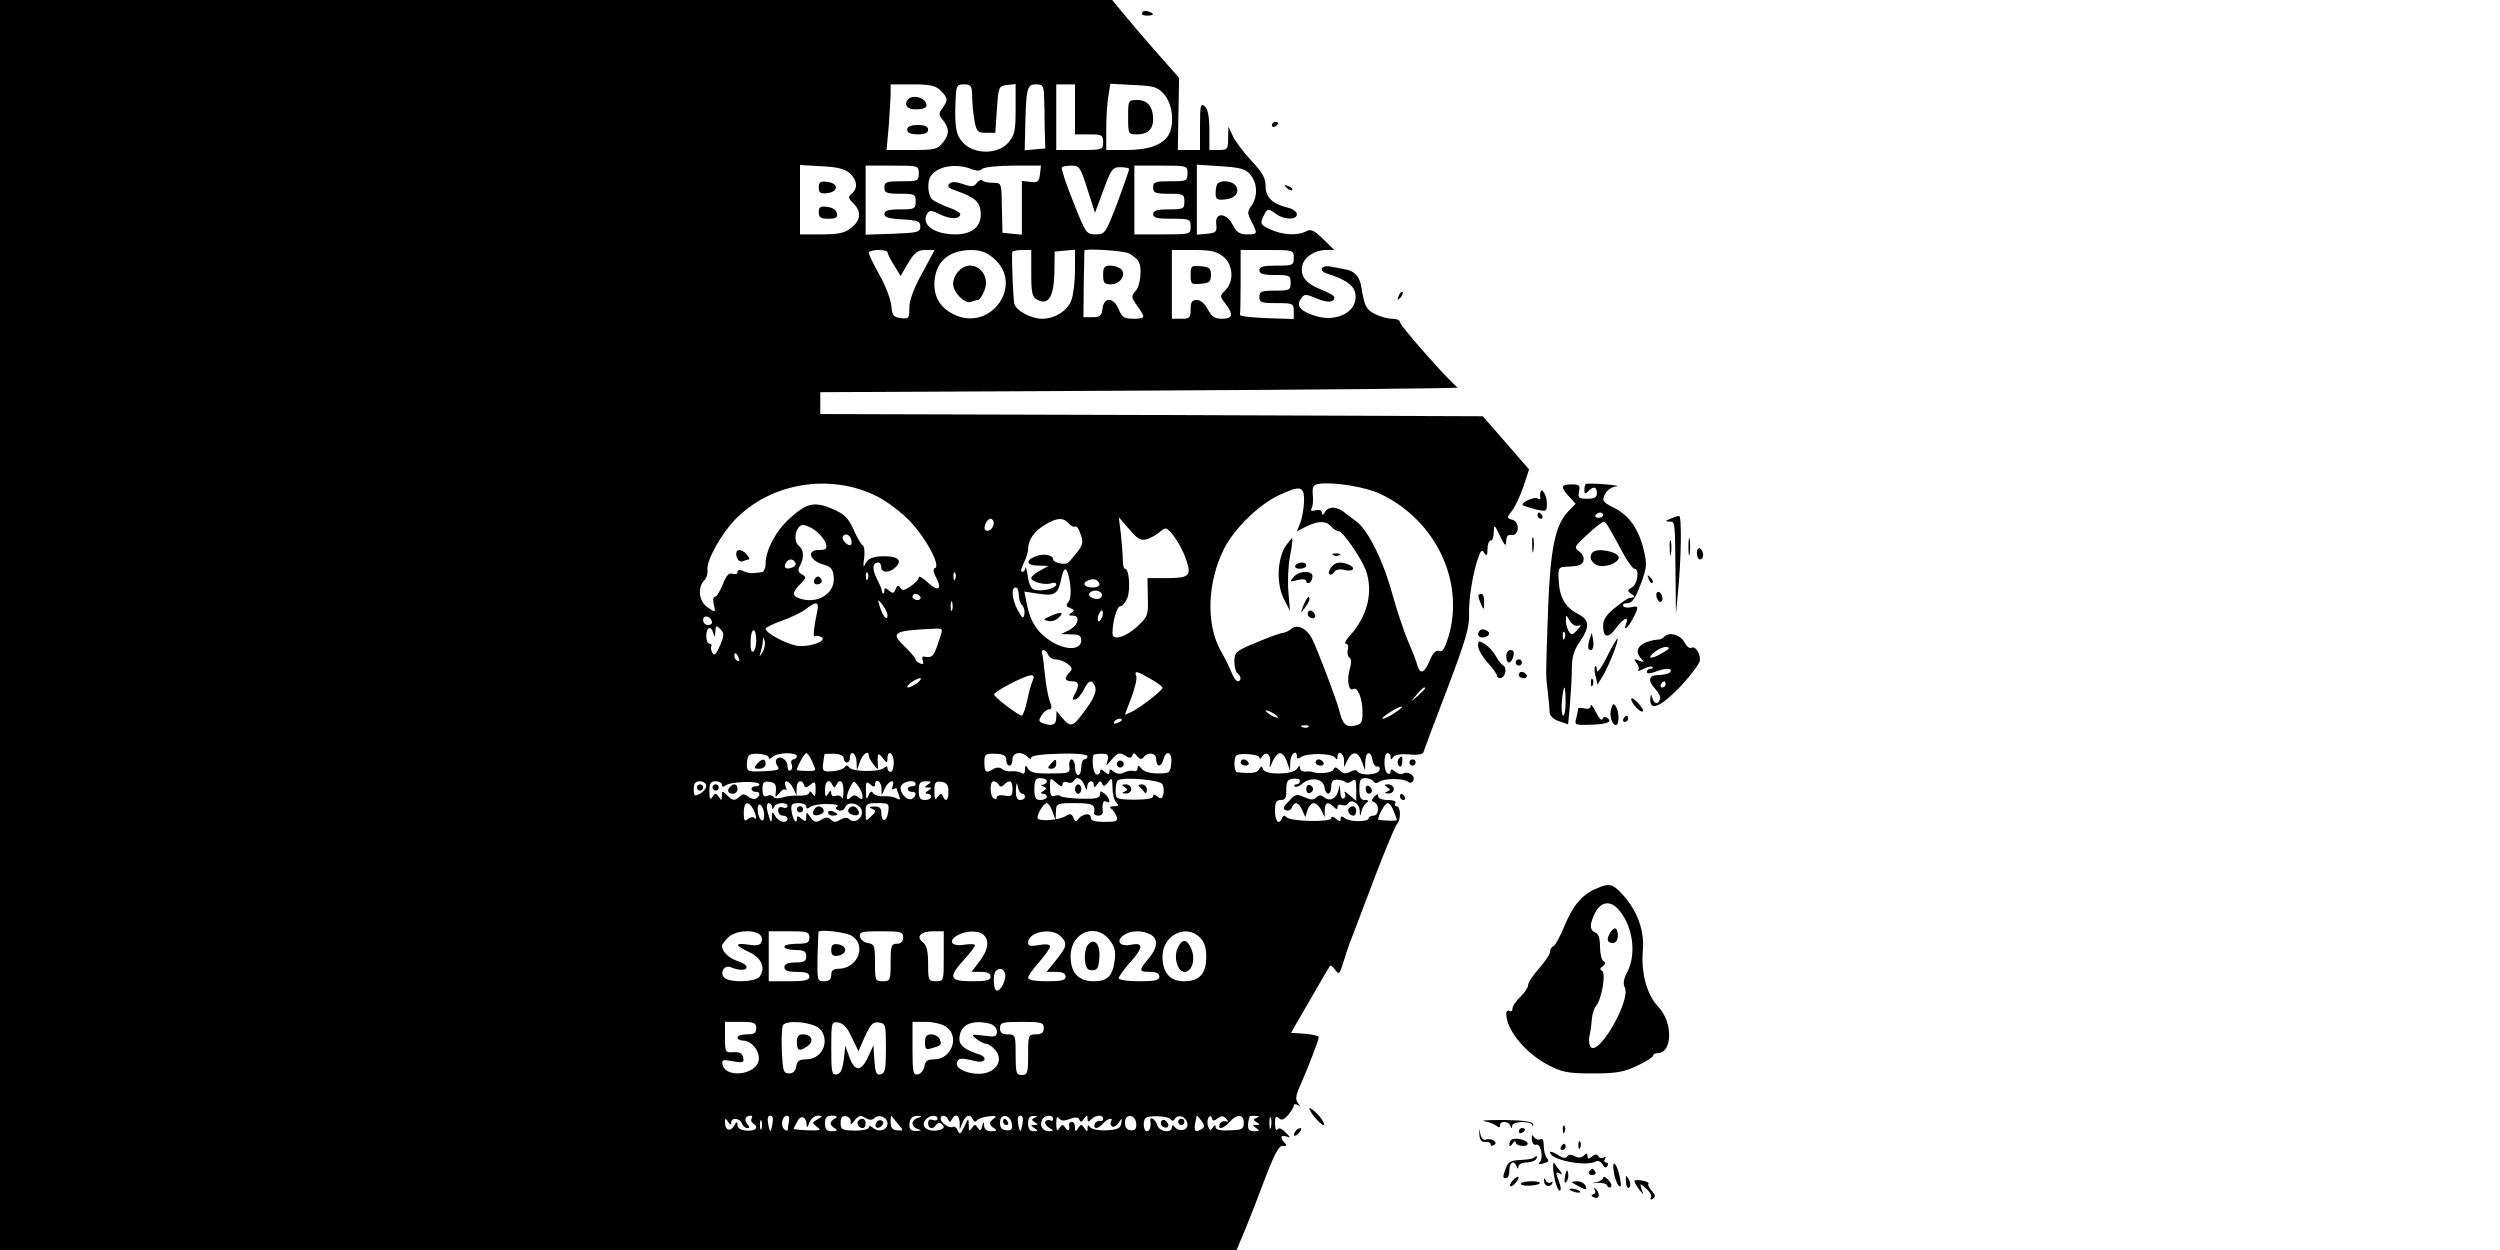 <?xml version="1.0" standalone="no"?>
<!DOCTYPE svg PUBLIC "-//W3C//DTD SVG 20010904//EN"
 "http://www.w3.org/TR/2001/REC-SVG-20010904/DTD/svg10.dtd">
<svg version="1.0" xmlns="http://www.w3.org/2000/svg"
 width="800pt" height="400pt" viewBox="0 0 800 400"
 preserveAspectRatio="xMidYMid meet">

<g transform="translate(0,400) scale(0.1,-0.1)"
fill="#000000" stroke="none">
<path d="M0 2000 l0 -2000 1978 0 1979 0 16 38 c9 20 39 95 66 167 38 101 53
130 66 128 12 -1 14 2 6 10 -16 16 -13 27 6 20 14 -5 13 -3 -3 13 -12 13 -22
16 -26 10 -4 -6 -8 2 -8 19 0 22 3 26 12 17 8 -8 16 -6 30 10 10 12 18 25 18
30 0 5 6 6 13 2 9 -6 9 -5 0 7 -8 11 -7 23 7 54 27 61 60 147 60 156 0 4 -20
9 -44 11 l-45 3 61 105 c33 58 62 107 64 109 2 3 10 -3 17 -13 12 -16 14 -14
26 26 7 23 19 59 27 78 7 19 41 107 74 195 34 88 65 164 71 169 12 13 12 56
-2 56 -5 0 -7 5 -4 10 4 6 -7 10 -24 10 -18 0 -31 5 -31 12 0 9 -3 8 -12 -1
-10 -11 -10 -14 -1 -18 18 -7 16 -43 -2 -43 -8 0 -15 -4 -15 -8 0 -13 -62 -13
-77 0 -9 7 -13 7 -13 -2 0 -10 -3 -10 -15 0 -9 8 -15 8 -15 2 0 -14 -132 -11
-143 3 -6 6 -10 6 -14 -2 -10 -25 -23 -12 -23 22 0 27 4 35 19 35 14 0 18 7
17 32 0 27 4 34 22 36 12 2 22 -1 22 -7 0 -6 -5 -11 -12 -11 -6 0 -8 -3 -5 -7
4 -3 15 1 24 9 26 23 67 17 71 -10 4 -29 22 -28 22 1 0 17 5 23 20 22 11 -1
23 -4 26 -8 4 -4 13 -2 21 4 10 9 13 4 13 -26 l0 -38 -22 19 c-12 10 -18 14
-15 7 4 -6 3 -14 -3 -18 -6 -4 -11 6 -11 22 -2 24 -2 25 -6 5 -5 -27 -28 -39
-46 -23 -10 8 -17 7 -25 -1 -9 -9 -18 -8 -38 1 -25 11 -30 10 -50 -13 -18 -18
-20 -25 -9 -29 7 -3 16 1 19 9 8 21 22 17 33 -8 l10 -23 7 23 c4 12 13 22 20
22 7 0 18 -10 24 -22 l11 -23 0 23 c1 25 11 28 29 10 9 -9 12 -9 12 0 0 6 6 9
14 6 8 -3 17 -1 20 5 10 16 36 1 37 -23 1 -20 2 -20 6 -1 3 11 10 23 17 27 7
5 5 8 -6 8 -14 0 -18 8 -18 35 0 28 4 35 19 35 11 0 23 -5 26 -10 4 -7 11 -7
18 -2 15 12 79 12 93 0 7 -5 14 -3 17 6 6 15 -19 30 -34 20 -6 -3 -16 0 -24 6
-11 10 -15 10 -15 1 0 -7 -4 -9 -10 -6 -13 8 -13 65 0 65 6 0 10 -6 10 -12 0
-10 2 -10 8 -1 5 8 24 11 51 9 27 -3 44 0 46 7 2 7 36 98 76 202 58 153 72
200 70 238 -2 48 13 140 31 187 7 20 11 22 18 10 7 -11 10 -8 10 13 0 15 5 27
10 27 6 0 10 12 10 28 1 25 2 25 20 -13 15 -32 19 -35 20 -17 0 16 5 22 17 20
25 -4 27 43 2 49 -18 5 -18 6 -1 28 10 12 26 47 37 78 l18 55 -74 85 -74 85
-1060 4 -1060 3 0 35 0 35 1025 5 c564 3 1021 7 1015 10 -18 9 -185 197 -185
209 0 6 -11 11 -25 11 -15 0 -39 7 -55 15 -29 15 -34 26 -44 88 -5 32 -23 51
-51 55 -11 2 -32 6 -47 9 -31 6 -40 -14 -10 -23 54 -17 82 -35 88 -59 15 -59
-56 -100 -130 -75 -46 15 -59 32 -43 54 11 16 15 16 50 1 36 -15 57 -13 57 4
0 5 -21 16 -46 26 -46 18 -65 43 -56 77 6 26 41 48 74 48 l28 0 -36 35 c-29
28 -39 33 -54 25 -28 -15 -77 -12 -115 6 -31 14 -33 18 -23 40 13 28 16 28 42
9 25 -19 66 -19 66 -1 0 8 -12 17 -27 21 -51 12 -73 33 -73 69 0 26 -10 44
-46 82 -25 27 -52 63 -59 79 l-14 30 -1 -37 c0 -35 -2 -38 -30 -38 l-30 0 0
64 c0 44 -5 67 -15 76 -13 11 -15 3 -15 -64 l0 -76 -36 0 -35 0 2 115 2 116
-69 78 c-38 43 -86 99 -107 125 l-38 46 -1779 0 -1780 0 0 -2000z m3010 1710
c24 -24 24 -30 6 -56 -12 -15 -12 -22 -2 -34 24 -28 25 -48 5 -74 -19 -24 -26
-26 -101 -26 l-81 0 7 77 c3 42 6 89 6 105 l0 28 70 0 c57 0 74 -4 90 -20z
m101 -17 c0 -21 3 -56 7 -78 7 -36 10 -40 37 -40 l30 0 5 75 c5 73 6 75 33 78
l27 3 0 -80 c0 -69 -3 -83 -23 -107 -33 -38 -106 -39 -143 -3 -25 25 -30 52
-26 142 2 43 4 47 27 47 22 0 25 -4 26 -37z m230 0 c1 -21 2 -67 2 -103 l2
-65 -33 -3 -33 -3 2 87 c3 113 6 124 35 124 21 0 24 -5 25 -37z m99 -43 l0
-80 45 0 c41 0 45 -2 45 -25 0 -24 -2 -25 -75 -25 l-75 0 0 105 0 105 30 0 30
0 0 -80z m286 47 c26 -30 33 -92 14 -128 -18 -32 -64 -49 -135 -49 l-65 0 0
68 c0 37 3 84 7 106 l6 38 75 -4 c66 -3 77 -6 98 -31z m-1007 -251 c24 -22 27
-49 7 -65 -13 -11 -12 -15 5 -32 26 -26 24 -54 -7 -78 -21 -17 -41 -21 -95
-21 l-69 0 0 111 0 111 69 -4 c50 -2 75 -9 90 -22z m221 -1 c0 -24 -3 -25 -55
-25 -48 0 -55 -2 -55 -20 0 -17 7 -20 50 -20 47 0 50 -2 50 -25 0 -23 -3 -25
-50 -25 -37 0 -50 -4 -50 -15 0 -10 15 -15 58 -17 49 -3 57 -6 57 -23 0 -18
-8 -20 -87 -23 l-88 -3 0 111 0 110 85 0 c84 0 85 0 85 -25z m166 15 c19 -8
30 -8 38 0 5 5 50 10 99 10 l88 0 -3 -27 c-3 -24 -7 -28 -30 -25 l-28 3 0 -86
0 -86 -31 3 -31 3 -2 80 c-1 80 -1 80 -28 80 -14 0 -30 3 -34 7 -4 4 -12 1
-18 -7 -9 -13 -17 -14 -44 -4 -24 8 -37 8 -44 1 -8 -8 -3 -14 18 -21 63 -22
79 -36 82 -68 5 -46 -26 -73 -80 -73 -70 0 -113 32 -90 68 7 10 15 9 40 -4 33
-16 62 -16 65 0 1 5 -16 15 -37 22 -21 8 -45 19 -52 25 -15 12 -18 57 -6 75
21 32 79 42 128 24z m374 -66 l24 -75 27 73 c24 65 29 73 53 73 14 0 27 -2 29
-5 1 -3 -16 -51 -37 -108 -38 -99 -40 -102 -70 -102 -30 0 -32 4 -72 105 -23
57 -39 106 -36 109 3 4 17 6 32 6 24 0 28 -6 50 -76z m320 51 c0 -24 -3 -25
-55 -25 -48 0 -55 -2 -55 -20 0 -17 7 -20 50 -20 47 0 50 -2 50 -25 0 -23 -3
-25 -50 -25 -38 0 -50 -4 -50 -15 0 -12 13 -15 60 -15 57 0 60 -1 60 -25 0
-25 -1 -25 -90 -25 l-90 0 0 110 0 110 85 0 c84 0 85 0 85 -25z m202 -5 c22
-27 23 -68 3 -98 -14 -19 -14 -24 0 -51 20 -40 20 -41 -15 -41 -23 0 -33 7
-45 30 -21 40 -58 42 -53 3 3 -25 -1 -28 -29 -31 l-33 -3 0 112 0 112 77 -5
c64 -4 80 -9 95 -28z m-1162 -247 c0 -5 9 -23 21 -42 l21 -34 24 41 c21 35 31
42 55 42 l30 0 -40 -74 c-27 -49 -41 -86 -41 -110 0 -35 -2 -37 -27 -34 -24 3
-28 8 -31 41 -2 20 -19 65 -38 98 -19 34 -34 65 -34 70 0 5 14 9 30 9 17 0 30
-3 30 -7z m339 -19 c101 -85 -10 -240 -129 -179 -40 20 -60 53 -60 95 1 70 43
109 117 110 30 0 50 -7 72 -26z m121 -49 c0 -62 3 -76 19 -84 35 -19 53 7 55
85 l1 69 33 3 32 3 0 -64 c0 -35 -5 -78 -11 -96 -12 -35 -53 -61 -94 -61 -35
0 -82 25 -89 47 -4 15 -9 139 -7 166 1 4 15 7 31 7 l30 0 0 -75z m313 64 c12
-7 25 -17 29 -23 14 -20 8 -79 -8 -97 -15 -17 -14 -20 5 -48 28 -38 27 -41
-13 -41 -28 0 -36 5 -46 30 -16 39 -47 41 -52 3 -2 -23 -8 -28 -32 -28 l-29 0
1 105 c1 58 2 106 2 108 1 8 125 0 143 -9z m301 -10 c32 -25 36 -79 7 -108
-18 -18 -18 -19 0 -42 27 -35 24 -49 -11 -49 -23 0 -33 7 -45 30 -9 18 -23 30
-35 30 -16 0 -20 -7 -20 -30 0 -27 -3 -30 -30 -30 l-30 0 0 110 0 110 69 0
c54 0 74 -4 95 -21z m226 -4 c0 -24 -3 -25 -55 -25 -42 0 -55 -3 -55 -15 0
-11 12 -15 50 -15 47 0 50 -2 50 -25 0 -23 -3 -25 -50 -25 -43 0 -50 -3 -50
-20 0 -18 7 -20 55 -20 52 0 55 -1 55 -25 l0 -26 -87 3 c-49 2 -87 6 -85 11 1
4 2 52 2 107 l0 100 85 0 c84 0 85 0 85 -25z m-1332 -764 c31 -16 79 -52 105
-80 51 -54 98 -142 79 -149 -7 -2 -6 -12 3 -29 21 -40 7 -48 -26 -17 -16 15
-29 23 -29 16 0 -6 -12 -19 -26 -28 -20 -14 -27 -15 -33 -5 -6 10 -10 8 -15
-4 -5 -14 -9 -15 -21 -5 -12 10 -15 10 -15 0 0 -14 -8 -11 -9 3 0 4 -8 21 -16
37 -15 30 -13 50 6 50 5 0 9 -7 9 -15 0 -19 27 -19 46 0 22 21 8 35 -34 35
-41 0 -56 -7 -66 -30 -3 -8 -4 2 -1 22 3 20 1 39 -4 43 -6 3 -19 26 -30 51
-16 36 -29 49 -66 65 -58 25 -83 20 -137 -29 -45 -40 -77 -101 -78 -144 0 -16
-6 -29 -12 -29 -7 -1 -20 -2 -28 -3 -8 -1 -23 2 -32 7 -12 5 -18 4 -18 -4 0
-6 -7 -8 -16 -5 -11 4 -20 -5 -31 -34 -9 -22 -20 -40 -26 -40 -5 0 -6 -11 -3
-25 7 -26 6 -26 -19 -9 -28 18 -34 63 -12 86 8 7 12 22 11 33 -5 29 42 114 88
162 115 119 306 150 456 74z m1608 9 c178 -84 272 -280 219 -458 -12 -38 -19
-50 -30 -45 -10 3 -20 -6 -30 -31 -17 -41 -31 -46 -40 -13 -3 12 -17 47 -30
77 -13 31 -35 97 -49 147 -28 105 -77 205 -115 234 -14 10 -31 23 -37 28 -24
20 -52 22 -63 4 -7 -12 -10 -13 -11 -4 0 8 -7 11 -20 8 -13 -3 -18 -1 -13 6 4
7 6 26 4 44 -2 26 1 32 21 35 47 6 147 -10 194 -32z m-243 -25 c-1 -22 -6 -52
-12 -68 l-11 -27 30 15 c37 19 64 19 80 0 7 -8 18 -15 24 -15 13 0 70 -83 86
-123 26 -71 6 -150 -53 -214 -11 -13 -16 -23 -10 -23 6 0 9 -8 6 -19 -3 -10 0
-22 5 -25 7 -4 7 -18 1 -38 -10 -35 -3 -72 11 -63 14 9 30 -30 30 -73 0 -34
-3 -40 -25 -44 -28 -6 -39 5 -49 47 -7 30 -68 192 -87 230 -16 33 -47 49 -66
33 -9 -7 -21 -13 -27 -13 -6 0 -44 -13 -83 -30 -69 -28 -73 -32 -73 -62 0 -17
5 -35 10 -38 12 -8 13 -25 1 -25 -5 0 -14 12 -20 28 -6 15 -21 46 -35 70 -47
84 -43 219 11 326 33 65 111 141 175 171 70 33 82 30 81 -20z m-993 -69 c0
-16 -18 -31 -27 -22 -8 8 5 36 17 36 5 0 10 -6 10 -14z m240 -1 c7 -8 16 -13
20 -10 5 3 13 -8 18 -25 9 -24 7 -34 -11 -57 -12 -15 -25 -31 -30 -34 -11 -8
-47 1 -47 11 0 14 -30 20 -55 10 -35 -13 -31 -30 8 -30 l32 -1 -27 -15 c-16
-8 -28 -19 -28 -24 0 -12 46 -24 65 -16 8 3 15 1 15 -4 0 -12 -42 -23 -67 -18
-12 2 -20 15 -24 43 -3 22 -7 34 -8 28 0 -7 -5 -13 -10 -13 -6 0 -3 12 5 28 7
15 14 35 14 45 0 29 19 57 53 77 38 24 60 25 77 5z m251 -50 c13 4 32 15 42
24 18 15 20 14 43 -14 13 -17 31 -50 39 -74 19 -55 12 -61 -67 -61 l-56 0 1
-61 c2 -58 0 -62 -35 -95 -38 -34 -78 -45 -78 -21 0 39 14 87 25 87 7 0 17 12
23 28 10 29 5 92 -8 92 -4 0 -7 12 -7 28 0 15 -3 52 -6 82 l-7 55 34 -39 c27
-32 37 -37 57 -31z m-1059 25 c14 -11 28 -29 31 -40 4 -17 0 -20 -23 -20 -39
0 -30 -33 13 -46 26 -7 33 -15 35 -41 5 -53 -54 -89 -112 -67 -22 8 -20 20 5
45 20 20 20 23 5 31 -12 7 -14 14 -6 28 14 26 12 51 -4 64 -20 15 -9 66 14 66
9 0 29 -9 42 -20z m111 -24 c3 -8 3 -16 0 -19 -7 -8 -32 16 -26 26 7 11 20 8
26 -7z m-178 -76 c3 -6 -1 -13 -10 -16 -19 -8 -30 0 -20 15 8 14 22 14 30 1z
m879 -66 c4 -29 2 -52 -5 -60 -9 -11 -7 -15 6 -20 13 -5 14 -9 3 -15 -10 -7
-9 -9 5 -9 26 0 17 -32 -13 -47 l-25 -12 33 -1 c25 0 32 -4 32 -19 0 -32 -49
-33 -97 -3 -45 29 -67 64 -78 123 l-7 36 46 -7 c52 -8 62 -1 72 48 9 45 20 39
28 -14z m-647 14 c-3 -8 -6 -5 -6 6 -1 11 2 17 5 13 3 -3 4 -12 1 -19z m280 0
c-3 -8 -6 -5 -6 6 -1 11 2 17 5 13 3 -3 4 -12 1 -19z m461 -16 c2 -7 -7 -12
-22 -12 -27 0 -35 15 -13 23 17 7 30 3 35 -11z m-258 -35 c0 -13 5 -28 11 -34
6 -6 9 -19 7 -29 -3 -16 -7 -13 -21 13 -19 35 -22 73 -7 73 6 0 10 -10 10 -23z
m265 4 c3 -5 1 -12 -4 -15 -13 -8 -42 4 -35 15 7 12 31 12 39 0z m-580 -11 c3
-5 -1 -10 -9 -10 -9 0 -16 5 -16 10 0 6 4 10 9 10 6 0 13 -4 16 -10z m-105
-59 c0 -21 -16 -2 -25 29 -7 24 -7 24 9 5 8 -11 16 -27 16 -34z m207 17 c-3
-7 -5 -2 -5 12 0 14 2 19 5 13 2 -7 2 -19 0 -25z m-431 0 c-13 -62 -15 -89 -8
-84 4 3 14 1 21 -3 20 -13 -44 -34 -81 -27 -36 7 -98 41 -98 54 0 4 24 16 53
26 28 10 63 27 76 37 31 25 42 24 37 -3z m910 -24 c-4 -9 -9 -15 -11 -12 -3 3
-3 13 1 22 4 9 9 15 11 12 3 -3 3 -13 -1 -22z m-1248 -12 c2 -7 -3 -12 -12
-12 -9 0 -16 7 -16 16 0 17 22 14 28 -4z m26 -78 c-12 -27 -18 -34 -24 -24 -5
8 -6 18 -4 22 3 4 0 8 -5 8 -6 0 -11 11 -11 25 0 29 16 34 23 8 3 -13 5 -12 6
5 1 21 3 22 16 9 13 -14 13 -20 -1 -53z m116 16 c0 -16 -4 -32 -10 -35 -6 -4
-9 10 -8 34 1 45 18 46 18 1z m589 13 c-21 -66 -24 -69 -53 -64 -5 1 -6 -5 -3
-13 4 -10 1 -13 -9 -9 -7 3 -14 9 -14 13 0 4 -17 24 -37 43 -44 43 -34 49 94
55 30 2 31 1 22 -25z m-569 -50 c-11 -17 -11 -17 -6 0 3 10 7 26 7 35 1 15 2
15 6 0 2 -10 -1 -25 -7 -35z m914 -8 c3 -8 14 -15 24 -15 10 0 27 -6 38 -14
15 -12 17 -17 7 -27 -19 -19 -16 -29 7 -29 23 0 25 -12 9 -42 -9 -16 -8 -19 3
-16 7 2 19 17 26 31 15 31 27 34 36 11 7 -17 -5 -43 -42 -91 -29 -39 -38 -40
-63 -10 l-18 22 -1 -22 c0 -23 -14 -28 -44 -17 -12 5 -13 9 -3 25 6 10 17 19
24 19 9 0 10 7 2 27 -5 14 -12 51 -15 82 -3 31 -7 62 -9 69 -6 17 12 15 19 -3z
m-990 -11 c3 -8 2 -12 -4 -9 -6 3 -10 10 -10 16 0 14 7 11 14 -7z m1317 -66
c22 -12 39 -25 39 -29 0 -8 -65 -59 -97 -76 -13 -6 -23 -11 -23 -10 0 1 9 26
21 56 11 30 18 60 15 67 -7 19 0 18 45 -8z m-376 -5 c-5 -10 -13 -39 -18 -65
-6 -27 -14 -48 -17 -48 -11 0 -90 60 -89 68 0 9 99 61 118 61 9 1 11 -5 6 -16z
m-369 -8 c-11 -8 -25 -15 -30 -15 -6 0 -2 7 8 15 11 8 25 15 30 15 6 0 2 -7
-8 -15z m1624 -18 c0 -2 -10 -12 -22 -23 l-23 -19 19 23 c18 21 26 27 26 19z
m-95 -77 c-16 -11 -34 -20 -40 -20 -12 0 46 38 60 39 6 1 -3 -8 -20 -19z
m-375 -16 c0 -2 -9 0 -20 6 -11 6 -20 13 -20 16 0 2 9 0 20 -6 11 -6 20 -13
20 -16z m-500 -8 c0 -2 -7 -7 -16 -10 -8 -3 -12 -2 -9 4 6 10 25 14 25 6z
m597 -22 c-3 -3 -12 -4 -19 -1 -8 3 -5 6 6 6 11 1 17 -2 13 -5z m-1727 -98 c0
-6 5 -5 12 2 14 14 78 16 78 2 0 -5 -5 -10 -11 -10 -6 0 -9 -7 -6 -15 4 -8 2
-17 -3 -20 -6 -4 -10 3 -10 13 0 22 -26 37 -36 21 -3 -5 -1 -15 5 -22 8 -10
-2 -13 -45 -15 -51 -2 -54 -1 -54 21 0 13 3 27 7 30 10 10 63 4 63 -7z m138
-11 c15 -34 17 -32 -18 -32 -16 0 -30 2 -30 3 0 10 24 54 30 54 4 0 12 -11 18
-25z m102 8 c0 -7 5 -13 10 -13 6 0 10 7 10 15 0 27 20 15 21 -12 l1 -28 10
28 c9 25 28 38 28 19 0 -5 7 -17 15 -28 15 -19 16 -19 14 1 -2 35 1 39 16 19
13 -17 14 -17 15 -1 0 30 20 18 20 -13 0 -16 -4 -30 -10 -30 -5 0 -10 5 -10
11 0 8 -4 8 -12 1 -17 -13 -101 -12 -110 2 -6 8 -10 8 -15 1 -5 -6 -22 -12
-40 -13 -29 -2 -32 0 -29 25 2 16 4 29 5 30 0 1 15 1 31 1 18 -1 30 -6 30 -15z
m520 -5 c0 -10 5 -18 10 -18 6 0 10 9 10 20 0 23 29 27 48 8 7 -7 12 -8 12 -2
0 6 36 11 90 12 55 2 90 -2 90 -8 0 -5 -4 -10 -10 -10 -5 0 -10 -11 -10 -25 0
-14 -4 -25 -10 -25 -5 0 -10 11 -10 25 0 14 -5 25 -11 25 -5 0 -9 -10 -7 -22
3 -22 -1 -23 -60 -23 -47 -1 -66 3 -72 15 -8 13 -9 12 -10 -3 0 -12 -4 -16
-12 -10 -7 4 -21 6 -31 5 -10 -2 -24 1 -30 7 -8 6 -18 6 -27 1 -24 -16 -30
-12 -30 20 0 27 3 29 35 28 27 -1 35 -6 35 -20z m324 -2 c-6 -19 -5 -19 14 4
18 21 24 23 41 13 15 -10 21 -10 25 0 3 9 7 8 15 -3 7 -9 14 -11 19 -5 14 20
42 17 42 -5 0 -26 16 -26 23 0 9 33 29 23 25 -12 -3 -31 -5 -33 -43 -33 -24 0
-45 6 -52 15 -9 11 -12 12 -13 2 0 -8 -6 -12 -12 -9 -7 2 -21 0 -31 -5 -12 -6
-23 -5 -33 3 -11 9 -14 9 -14 -1 0 -10 -3 -10 -15 0 -11 10 -15 10 -15 0 0 -6
-5 -10 -12 -8 -9 3 -15 40 -9 62 1 2 12 4 26 4 21 0 24 -4 19 -22z m486 10 c0
-6 4 -5 9 3 13 20 30 5 25 -22 -3 -17 -1 -16 8 6 7 15 17 27 24 27 7 0 17 -12
22 -27 l10 -28 1 28 c1 25 21 41 21 16 0 -8 4 -8 13 -2 16 14 100 13 109 -1 5
-8 8 -7 8 2 0 22 20 13 21 -10 l0 -23 11 23 c15 30 34 28 46 -5 l10 -28 1 28
c1 33 18 36 23 5 2 -13 9 -22 15 -21 7 2 10 -4 7 -12 -6 -16 -61 -18 -70 -3
-3 5 -14 4 -24 -2 -14 -7 -23 -6 -33 5 -12 11 -16 12 -20 2 -4 -10 -47 -15
-67 -7 -3 1 -13 2 -22 1 -10 -1 -18 4 -18 11 0 10 -3 9 -9 -2 -13 -19 -101
-21 -109 -2 -4 12 -6 12 -13 0 -6 -12 -25 -14 -71 -9 -9 1 -11 45 -2 53 10 10
74 4 74 -6z m-680 -76 c0 -5 -6 -10 -12 -11 -9 0 -9 -2 1 -6 11 -5 11 -7 0
-14 -10 -6 -11 -9 -1 -9 6 0 12 -4 12 -10 0 -5 -9 -10 -20 -10 -16 0 -20 7
-20 35 0 28 4 35 20 35 11 0 20 -4 20 -10z m50 -10 c0 7 7 10 15 7 8 -4 17 -2
20 3 10 17 25 11 35 -12 7 -18 9 -19 9 -5 1 19 21 24 21 5 0 -9 4 -8 11 2 8
12 12 12 16 2 4 -10 8 -9 19 5 12 16 13 15 14 -17 0 -20 5 -41 12 -48 9 -9 8
-12 -7 -12 -12 0 -16 -3 -9 -8 6 -4 13 -15 17 -24 5 -16 0 -18 -38 -18 -33 0
-45 4 -45 15 0 16 -30 10 -42 -9 -4 -6 -9 -4 -13 7 -6 14 -10 15 -28 4 -25
-13 -87 -16 -87 -4 0 15 20 47 30 47 4 0 13 -12 18 -27 l10 -28 1 28 c1 26 2
27 61 27 57 0 66 -5 61 -32 0 -5 6 -8 14 -8 9 0 15 6 14 13 -3 25 1 38 11 32
16 -10 12 11 -5 25 -12 10 -15 10 -15 -2 0 -12 -13 -15 -60 -14 -33 1 -62 5
-66 8 -3 4 -12 4 -20 1 -10 -4 -14 4 -14 27 0 32 0 33 20 15 13 -12 20 -14 20
-5z m319 1 c5 -7 6 -22 4 -32 -4 -15 -8 -17 -19 -8 -10 8 -14 8 -14 0 0 -6
-23 -10 -60 -10 -58 1 -60 2 -60 28 0 15 3 30 6 33 12 13 135 3 143 -11z
m-1459 -6 c0 -8 -9 -19 -20 -25 -18 -9 -20 -8 -20 15 0 18 5 25 20 25 11 0 20
-7 20 -15z m50 4 c0 -8 4 -8 13 -2 14 12 107 15 107 3 0 -4 -6 -7 -12 -6 -7 0
-13 -3 -13 -9 0 -5 6 -9 13 -9 15 2 16 -12 2 -21 -6 -4 -18 -1 -26 6 -11 9
-18 9 -26 1 -16 -16 -24 -15 -42 4 -15 14 -16 14 -16 -3 0 -15 -2 -16 -10 -3
-9 13 -11 13 -20 0 -7 -11 -10 -7 -10 18 0 25 4 32 20 32 11 0 20 -5 20 -11z
m173 -19 c-3 -23 -2 -23 11 -8 7 10 16 15 20 11 4 -4 4 0 0 10 -9 25 11 21 24
-5 l11 -23 0 23 c1 24 17 30 24 10 3 -10 7 -10 20 1 15 12 17 10 17 -15 0 -22
-3 -26 -10 -14 -5 8 -10 10 -10 4 0 -6 -15 -11 -32 -10 -18 1 -43 -2 -55 -6
-12 -4 -25 -3 -28 2 -3 5 -12 7 -20 3 -11 -4 -15 2 -15 22 0 22 4 26 23 23 17
-2 21 -9 20 -28z m181 18 c5 -10 7 -10 12 0 11 23 24 12 23 -20 0 -18 -3 -28
-5 -21 -3 7 -12 9 -20 6 -8 -3 -14 1 -14 8 0 11 -3 11 -10 -1 -8 -12 -10 -9
-10 13 0 28 14 37 24 15z m96 -36 c0 -11 -3 -12 -13 -3 -10 8 -17 7 -25 -1
-16 -16 -16 5 -1 34 11 21 12 21 25 3 8 -10 14 -25 14 -33z m40 37 c0 22 20
11 21 -11 l0 -23 11 23 c12 25 34 31 24 6 -3 -8 -2 -12 4 -9 6 3 10 4 10 1 0
-2 3 -12 7 -22 5 -13 3 -15 -8 -9 -7 5 -26 8 -41 7 -14 -1 -30 3 -34 10 -5 8
-10 6 -15 -8 -6 -15 -8 -11 -8 15 -1 29 1 32 14 21 10 -9 15 -9 15 -1z m130 2
c0 -5 -6 -8 -12 -7 -7 0 -13 -3 -13 -9 0 -5 6 -9 13 -9 15 2 16 -12 1 -22 -16
-9 -43 21 -36 40 7 17 47 23 47 7z m40 -1 c-13 -9 -13 -10 0 -10 13 0 13 -1 0
-10 -10 -6 -11 -10 -2 -10 6 0 12 -4 12 -10 0 -5 -9 -10 -20 -10 -16 0 -20 7
-20 30 0 24 4 30 23 30 18 0 19 -2 7 -10z m65 -22 c1 -29 -10 -37 -18 -15 -4
9 -8 8 -16 -3 -8 -12 -11 -8 -11 18 0 29 3 33 23 30 16 -2 22 -10 22 -30z
m161 21 c4 -8 9 -8 17 0 18 18 27 13 27 -14 0 -22 -4 -25 -25 -21 -14 3 -25 0
-25 -5 0 -6 -4 -7 -10 -4 -13 8 -13 55 -1 55 6 0 13 -5 17 -11z m75 -29 c5 0
9 -4 9 -10 0 -5 -7 -10 -15 -10 -11 0 -15 10 -14 33 1 23 3 26 6 10 2 -13 9
-23 14 -23z m-861 -49 c11 -22 13 -38 3 -28 -3 4 -12 2 -20 -4 -10 -9 -13 -5
-13 20 0 35 14 41 30 12z m33 -34 c-4 -6 -10 -1 -15 12 -4 13 -5 28 -1 34 4 6
10 1 15 -12 4 -13 5 -28 1 -34z m28 41 c0 -10 2 -10 6 0 6 14 43 17 43 2 0 -5
-7 -7 -15 -4 -9 4 -15 0 -15 -10 0 -9 7 -16 15 -16 8 0 15 -4 15 -10 0 -17
-28 -11 -39 8 -10 16 -10 16 -11 -2 0 -25 -5 -18 -14 17 -4 16 -2 27 4 27 5 0
10 -6 11 -12z m109 1 c0 -8 4 -8 13 -1 6 5 32 10 55 9 24 0 38 -3 32 -7 -8 -5
-7 -9 3 -13 9 -3 18 1 21 9 9 23 50 13 54 -12 3 -24 -25 -41 -41 -25 -6 6 -16
5 -28 -2 -14 -9 -21 -9 -30 0 -9 9 -16 9 -31 0 -16 -10 -22 -9 -34 7 -13 19
-14 19 -14 2 0 -15 -3 -16 -15 -6 -12 10 -15 10 -15 0 0 -22 -14 -1 -17 25 -3
21 1 25 22 25 14 0 25 -5 25 -11z m262 -19 c-5 -32 -22 -32 -22 1 0 13 -7 19
-22 18 -17 0 -19 -2 -8 -7 14 -6 14 -9 -2 -24 -17 -17 -18 -17 -18 12 0 28 2
30 38 30 37 0 38 -1 34 -30z m1618 4 c6 -14 10 -27 10 -28 0 -2 -13 -3 -30 -2
-16 1 -30 2 -30 3 0 14 22 53 30 53 6 0 15 -12 20 -26z m-2031 -393 c8 -5 11
-16 8 -24 -4 -12 -15 -14 -41 -10 -46 7 -46 -2 2 -24 40 -19 53 -52 32 -79
-14 -16 -86 -19 -109 -5 -20 13 -6 45 17 36 26 -11 51 -11 51 0 1 6 -13 15
-30 20 -28 10 -48 30 -49 48 0 4 9 16 20 27 21 21 74 27 99 11z m161 -11 c0
-17 -7 -20 -40 -20 -22 0 -40 -4 -40 -10 0 -5 16 -10 35 -10 28 0 35 -4 35
-20 0 -16 -7 -20 -35 -20 -24 0 -35 -5 -35 -15 0 -11 11 -15 40 -15 29 0 40
-4 40 -15 0 -12 -14 -15 -65 -15 l-65 0 0 80 0 80 65 0 c58 0 65 -2 65 -20z
m138 4 c46 -32 15 -104 -45 -104 -16 0 -23 -6 -23 -20 0 -14 -7 -20 -23 -20
-22 0 -22 3 -21 78 1 42 3 78 3 80 4 9 91 -1 109 -14z m162 -4 c0 -13 -7 -20
-20 -20 -18 0 -20 -7 -20 -60 0 -57 -1 -60 -25 -60 -24 0 -25 3 -25 59 0 54
-2 60 -22 63 -13 2 -24 11 -26 21 -3 15 5 17 67 17 64 0 71 -2 71 -20z m130
-60 c0 -79 0 -80 -25 -80 -24 0 -25 3 -25 56 0 41 -5 60 -17 69 -23 17 -7 35
33 35 l34 0 0 -80z m128 68 c19 -19 14 -48 -14 -85 l-25 -33 30 0 c21 0 31 -5
31 -15 0 -12 -13 -15 -60 -15 -72 0 -77 12 -25 69 19 21 35 42 35 46 0 4 -15
5 -34 2 -41 -7 -54 12 -22 30 27 16 69 16 84 1z m246 -4 c23 -22 20 -34 -15
-77 l-30 -37 30 0 c21 0 31 -5 31 -15 0 -12 -13 -15 -60 -15 -38 0 -60 4 -60
11 0 6 16 29 35 50 19 22 35 44 35 50 0 7 -12 9 -35 5 -27 -5 -35 -4 -35 8 0
34 76 49 104 20z m156 -11 c17 -22 21 -37 17 -66 -7 -51 -23 -67 -67 -67 -50
0 -75 28 -74 83 2 74 80 105 124 50z m131 17 c26 -14 24 -43 -6 -78 -32 -38
-31 -42 5 -42 20 0 30 -5 30 -15 0 -12 -14 -15 -65 -15 -37 0 -65 4 -65 10 0
5 16 27 35 49 44 48 45 66 5 58 -35 -8 -51 11 -25 30 22 16 59 17 86 3z m159
-10 c14 -14 20 -33 20 -62 0 -54 -22 -78 -71 -78 -45 0 -69 27 -69 79 0 68 75
106 120 61z m-624 -114 c6 -17 -12 -56 -26 -56 -11 0 -14 53 -3 63 11 11 23 8
29 -7z m-796 -176 c0 -16 -7 -20 -30 -20 -16 0 -30 -4 -30 -10 0 -5 8 -10 18
-10 27 0 54 -34 50 -62 -7 -48 -107 -60 -116 -14 -3 15 2 16 33 10 33 -6 37
-4 33 12 -3 14 -11 18 -31 17 -26 -2 -27 0 -27 48 l0 49 50 0 c43 0 50 -3 50
-20z m207 -6 c29 -40 2 -94 -48 -94 -21 0 -28 -5 -31 -22 -2 -15 -10 -23 -23
-23 -18 0 -20 8 -23 69 -2 38 0 76 3 84 8 21 104 11 122 -14z m99 -24 l21 -44
21 48 c18 39 26 47 44 44 22 -3 23 -7 23 -83 0 -67 -3 -80 -17 -83 -14 -3 -17
6 -20 45 l-3 48 -17 -37 c-22 -48 -43 -48 -60 -1 l-13 37 -5 -45 c-4 -31 -10
-45 -22 -47 -16 -3 -18 6 -18 83 0 84 1 86 22 83 16 -2 30 -17 44 -48z m302
34 c44 -31 17 -104 -39 -104 -21 0 -28 -5 -31 -22 -2 -13 -11 -24 -20 -26 -16
-3 -18 6 -18 82 l0 86 43 0 c23 0 53 -7 65 -16z m140 10 c13 -4 22 -14 22 -25
0 -17 -5 -18 -42 -13 -40 5 -42 4 -24 -10 11 -9 25 -16 31 -16 7 0 20 -9 29
-19 23 -26 13 -59 -22 -72 -37 -15 -105 5 -100 29 4 17 11 18 61 6 30 -7 39
13 10 22 -44 14 -63 29 -63 48 0 46 39 65 98 50z m172 -14 c0 -15 -7 -20 -25
-20 -24 0 -25 -2 -25 -65 0 -58 -2 -65 -20 -65 -18 0 -20 7 -20 65 0 63 -1 65
-25 65 -18 0 -25 5 -25 20 0 18 7 20 70 20 63 0 70 -2 70 -20z m-935 -289 c-3
-5 -1 -12 5 -16 20 -12 9 -25 -20 -23 -19 1 -30 8 -30 18 -1 12 -3 12 -11 -3
-12 -20 -29 -14 -29 11 0 15 2 15 10 2 6 -10 10 -11 10 -2 0 17 27 15 34 -3 3
-8 11 -15 17 -15 8 0 9 4 0 13 -11 14 -5 27 11 27 5 0 7 -4 3 -9z m67 -16 c-2
-14 -6 -25 -7 -25 -1 0 -5 11 -7 25 -3 16 -1 25 7 25 8 0 10 -9 7 -25z m53 8
c-2 -10 -4 -22 -4 -27 -1 -6 -6 -5 -12 1 -13 13 -5 43 10 43 5 0 8 -8 6 -17z
m56 -11 c0 -12 3 -11 9 6 5 12 17 22 27 22 17 -1 16 -2 -1 -12 -18 -10 -18
-11 -2 -24 16 -11 12 -12 -28 -11 -25 1 -46 3 -46 5 0 2 5 12 11 23 11 22 29
17 30 -9z m91 19 c-8 -4 -14 -12 -14 -16 0 -4 6 -12 14 -16 9 -6 7 -9 -9 -9
-18 0 -23 6 -23 25 0 19 5 25 23 25 16 0 18 -3 9 -9z m50 -12 c-1 -9 4 -7 13
6 13 16 19 17 34 8 13 -8 22 -8 29 -1 14 14 42 3 42 -17 0 -21 -27 -30 -45
-15 -9 8 -15 8 -15 2 0 -6 -20 -10 -45 -10 -41 1 -45 3 -45 25 0 18 5 23 18
21 9 -2 16 -11 14 -19z m152 -6 c18 -21 18 -22 -3 -20 -15 1 -21 8 -21 26 0
13 1 22 3 20 1 -2 11 -14 21 -26z m64 20 c-10 -2 -18 -11 -18 -18 0 -7 8 -16
18 -18 13 -4 11 -5 -5 -6 -16 -1 -23 5 -23 17 0 23 9 32 29 31 13 -1 13 -2 -1
-6z m62 -3 c0 -5 -7 -7 -15 -4 -9 4 -15 0 -15 -10 0 -18 15 -22 25 -6 4 6 11
8 16 5 17 -11 9 -21 -18 -23 -30 -2 -47 16 -31 35 12 15 38 17 38 3z m34 -2
c5 -10 7 -10 12 0 9 20 24 14 25 -10 l0 -23 9 23 c10 24 26 29 33 10 4 -9 8
-9 14 -3 4 6 22 11 38 13 20 2 26 0 17 -6 -8 -5 -14 -13 -14 -17 0 -4 6 -12
14 -16 9 -6 7 -9 -9 -9 -15 0 -23 6 -24 18 -1 15 -2 14 -6 -2 -4 -15 -7 -16
-14 -5 -8 12 -11 12 -19 -1 -8 -12 -10 -10 -10 10 -1 24 -1 24 -14 -5 -12 -25
-15 -27 -21 -13 -4 10 -11 15 -16 12 -11 -6 -39 13 -39 27 0 13 18 11 24 -3z
m204 -15 c3 -17 -2 -21 -17 -20 -15 1 -21 8 -21 25 0 31 34 26 38 -5z m34 2
c-2 -14 -6 -25 -7 -25 -1 0 -5 11 -7 25 -3 16 -1 25 7 25 8 0 10 -9 7 -25z
m39 18 c-11 -5 -11 -7 0 -14 12 -7 11 -9 -1 -9 -13 0 -13 -1 0 -10 13 -8 12
-10 -2 -10 -13 0 -18 8 -18 25 0 17 5 25 18 24 12 0 13 -2 3 -6z m59 -4 c0 -5
-4 -8 -9 -4 -5 3 -12 1 -16 -4 -3 -5 3 -14 12 -20 16 -9 16 -10 1 -11 -21 0
-32 16 -24 35 6 17 36 20 36 4z m53 0 c18 7 27 7 31 -2 3 -9 7 -8 15 3 9 13
11 13 11 1 0 -12 3 -12 12 -3 15 15 38 16 38 2 0 -6 -5 -9 -11 -7 -6 1 -14 -4
-16 -10 -6 -18 12 -16 27 2 13 16 35 21 25 6 -3 -5 -1 -12 4 -16 5 -3 15 3 21
12 10 17 11 16 8 -2 -3 -16 -12 -20 -48 -22 -25 -1 -48 4 -52 10 -5 8 -8 7 -8
-3 0 -13 -1 -13 -10 0 -9 13 -11 13 -20 0 -8 -13 -10 -12 -10 3 0 9 -4 17 -10
17 -5 0 -9 -3 -9 -7 3 -20 -2 -26 -11 -13 -9 13 -11 13 -20 0 -7 -12 -10 -8
-10 15 0 19 3 25 8 17 7 -9 15 -10 35 -3z m213 -16 c1 -15 -4 -21 -17 -20 -13
1 -19 9 -19 25 0 31 35 26 36 -5z m110 15 c4 -6 9 -6 14 2 11 18 40 4 40 -19
0 -20 -29 -24 -42 -6 -5 6 -8 5 -8 -2 0 -21 -41 -15 -47 7 -5 18 -25 30 -22
13 3 -19 -2 -33 -11 -33 -11 0 -14 33 -4 42 9 10 74 7 80 -4z m101 -30 c-20
-13 -27 -9 -23 15 3 12 5 24 5 26 1 3 7 -4 15 -15 11 -14 11 -21 3 -26z m49
33 c12 9 18 9 27 0 9 -10 9 -12 -2 -9 -7 2 -16 -3 -18 -9 -7 -20 12 -15 32 7
24 27 45 25 45 -3 0 -20 -5 -23 -45 -24 -30 -2 -45 2 -45 10 0 8 -3 8 -9 -1
-7 -11 -10 -10 -15 3 -3 9 -3 22 1 28 5 8 8 7 11 -1 3 -10 7 -10 18 -1z m125
2 c-11 -5 -11 -7 0 -14 12 -7 11 -9 -1 -9 -13 0 -13 -1 0 -10 12 -8 11 -10 -7
-10 -21 0 -24 12 -14 48 1 1 9 2 19 1 12 0 13 -2 3 -6z m46 -30 c-3 -10 -5 -4
-5 12 0 17 2 24 5 18 2 -7 2 -21 0 -30z m-1630 -5 c-3 -7 -5 -2 -5 12 0 14 2
19 5 13 2 -7 2 -19 0 -25z"/>
<path d="M2907 3683 c-16 -16 -5 -33 21 -33 35 0 45 9 31 27 -12 14 -41 18
-52 6z"/>
<path d="M2903 3585 c0 -10 11 -15 34 -15 23 0 33 5 33 15 0 10 -10 15 -33 15
-23 0 -34 -5 -34 -15z"/>
<path d="M3610 3625 c0 -54 1 -55 28 -55 34 0 52 16 52 48 0 40 -18 62 -50 62
-30 0 -30 -1 -30 -55z"/>
<path d="M2620 3400 c0 -17 5 -21 28 -18 16 2 27 9 27 18 0 9 -11 16 -27 18
-23 3 -28 -1 -28 -18z"/>
<path d="M2620 3321 c0 -17 6 -21 31 -21 24 0 30 4 27 18 -2 10 -14 18 -31 20
-22 3 -27 -1 -27 -17z"/>
<path d="M3897 3413 c-4 -3 -7 -17 -7 -30 0 -21 4 -24 32 -21 52 5 49 57 -3
58 -9 0 -19 -3 -22 -7z"/>
<path d="M3067 3132 c-10 -10 -17 -28 -17 -40 0 -28 37 -65 57 -58 8 3 18 6
23 6 4 0 13 13 20 30 24 59 -42 108 -83 62z"/>
<path d="M3530 3120 c0 -25 4 -30 25 -30 29 0 50 31 33 48 -7 7 -22 12 -35 12
-19 0 -23 -5 -23 -30z"/>
<path d="M3810 3120 c0 -29 2 -31 33 -28 27 2 32 7 32 28 0 21 -5 26 -32 28
-31 3 -33 1 -33 -28z"/>
<path d="M2357 2219 c4 -12 11 -18 20 -15 8 3 17 6 20 6 3 0 0 7 -7 15 -19 22
-39 19 -33 -6z"/>
<path d="M4114 2253 c-27 -43 -30 -121 -6 -169 l20 -39 -5 60 c-3 33 -1 85 5
115 6 30 9 56 7 58 -1 1 -10 -10 -21 -25z"/>
<path d="M4268 2223 c7 -3 16 -2 19 1 4 3 -2 6 -13 5 -11 0 -14 -3 -6 -6z"/>
<path d="M4145 2190 c-3 -5 3 -10 14 -10 12 0 21 5 21 10 0 6 -6 10 -14 10 -8
0 -18 -4 -21 -10z"/>
<path d="M4260 2185 c-7 -9 -10 -19 -6 -22 4 -4 11 -1 15 6 6 9 18 11 35 7 28
-7 36 8 10 18 -25 10 -41 7 -54 -9z"/>
<path d="M4139 2153 c-13 -15 -11 -16 14 -9 17 4 27 2 27 -4 0 -6 5 -8 10 -5
6 3 10 13 10 21 0 20 -44 18 -61 -3z"/>
<path d="M4171 2063 c-10 -26 -10 -27 4 -9 8 11 15 23 15 28 0 15 -7 8 -19
-19z"/>
<path d="M4186 2042 c-3 -6 -1 -14 5 -17 15 -10 25 3 12 16 -7 7 -13 7 -17 1z"/>
<path d="M2606 2145 c-3 -9 0 -15 9 -15 16 0 20 16 6 24 -5 3 -11 -1 -15 -9z"/>
<path d="M3360 2028 c-22 -10 -23 -12 -6 -15 10 -3 26 2 34 11 19 18 8 20 -28
4z"/>
<path d="M2422 1555 c-11 -13 -9 -15 8 -15 11 0 20 7 20 15 0 19 -11 19 -28 0z"/>
<path d="M3362 1555 c-11 -12 -10 -15 3 -15 8 0 15 7 15 15 0 18 -2 18 -18 0z"/>
<path d="M3576 1561 c-4 -5 -2 -12 3 -15 5 -4 12 -2 15 3 4 5 2 12 -3 15 -5 4
-12 2 -15 -3z"/>
<path d="M3970 1560 c0 -5 7 -10 16 -10 8 0 12 5 9 10 -3 6 -10 10 -16 10 -5
0 -9 -4 -9 -10z"/>
<path d="M4210 1560 c0 -5 7 -10 16 -10 8 0 12 5 9 10 -3 6 -10 10 -16 10 -5
0 -9 -4 -9 -10z"/>
<path d="M3440 1475 c0 -8 5 -15 10 -15 6 0 10 7 10 15 0 8 -4 15 -10 15 -5 0
-10 -7 -10 -15z"/>
<path d="M3599 1481 c11 -7 11 -9 0 -14 -10 -4 -9 -6 4 -6 9 -1 17 6 17 14 0
8 -8 15 -17 15 -14 0 -15 -2 -4 -9z"/>
<path d="M3646 1483 c5 -5 12 -12 16 -18 4 -6 8 -2 8 8 0 9 -7 17 -17 17 -9 0
-12 -3 -7 -7z"/>
<path d="M2230 1480 c0 -5 5 -10 10 -10 6 0 10 5 10 10 0 6 -4 10 -10 10 -5 0
-10 -4 -10 -10z"/>
<path d="M2280 1480 c0 -5 5 -10 10 -10 6 0 10 5 10 10 0 6 -4 10 -10 10 -5 0
-10 -4 -10 -10z"/>
<path d="M2337 1483 c-12 -11 -8 -23 8 -23 8 0 15 7 15 15 0 16 -12 20 -23 8z"/>
<path d="M2550 1410 c0 -5 5 -10 10 -10 6 0 10 5 10 10 0 6 -4 10 -10 10 -5 0
-10 -4 -10 -10z"/>
<path d="M2605 1409 c-10 -15 1 -23 20 -15 9 3 13 10 10 16 -8 13 -22 13 -30
-1z"/>
<path d="M2715 1410 c-3 -6 1 -13 10 -16 19 -8 30 0 20 15 -8 14 -22 14 -30 1z"/>
<path d="M2650 1400 c0 -6 7 -10 15 -10 8 0 15 2 15 4 0 2 -7 6 -15 10 -8 3
-15 1 -15 -4z"/>
<path d="M2660 960 c0 -16 5 -21 23 -18 12 2 22 10 22 18 0 8 -10 16 -22 18
-18 3 -23 -2 -23 -18z"/>
<path d="M3480 975 c-6 -8 -10 -29 -8 -47 2 -25 8 -33 23 -33 16 0 21 8 23 41
3 45 -17 65 -38 39z"/>
<path d="M3770 969 c-16 -29 -3 -79 21 -79 24 0 36 43 20 76 -13 29 -27 31
-41 3z"/>
<path d="M2550 665 c0 -28 8 -31 35 -12 21 16 12 37 -16 37 -14 0 -19 -7 -19
-25z"/>
<path d="M2960 664 c0 -22 3 -24 23 -18 29 9 31 10 24 29 -4 8 -16 15 -27 15
-15 0 -20 -7 -20 -26z"/>
<path d="M2747 414 c-8 -8 1 -24 14 -24 5 0 9 7 9 15 0 15 -12 20 -23 9z"/>
<path d="M2805 409 c-10 -15 3 -25 16 -12 7 7 7 13 1 17 -6 3 -14 1 -17 -5z"/>
<path d="M3210 410 c0 -5 5 -10 11 -10 5 0 7 5 4 10 -3 6 -8 10 -11 10 -2 0
-4 -4 -4 -10z"/>
<path d="M3716 412 c-3 -6 -1 -14 5 -17 15 -10 25 3 12 16 -7 7 -13 7 -17 1z"/>
<path d="M3770 410 c0 -5 5 -10 10 -10 6 0 10 5 10 10 0 6 -4 10 -10 10 -5 0
-10 -4 -10 -10z"/>
<path d="M3655 3960 c-4 -6 3 -10 14 -10 25 0 27 6 6 13 -8 4 -17 2 -20 -3z"/>
<path d="M4070 3599 c0 -5 5 -7 10 -4 6 3 10 8 10 11 0 2 -4 4 -10 4 -5 0 -10
-5 -10 -11z"/>
<path d="M4117 3399 c7 -7 15 -10 18 -7 3 3 -2 9 -12 12 -14 6 -15 5 -6 -5z"/>
<path d="M4476 3053 c-6 -14 -5 -15 5 -6 7 7 10 15 7 18 -3 3 -9 -2 -12 -12z"/>
<path d="M5074 2451 c-2 -2 -4 -11 -4 -20 0 -12 3 -12 12 -3 17 17 28 15 28
-6 0 -14 -8 -18 -31 -18 -27 0 -30 3 -26 23 4 20 0 23 -24 23 -35 0 -36 -9 -8
-39 l21 -23 -25 -26 c-40 -42 -56 -119 -63 -307 -8 -227 -8 -213 -1 -270 3
-27 6 -57 6 -67 1 -9 14 -21 30 -26 l29 -10 6 66 c3 37 6 88 6 114 0 33 6 57
25 84 33 48 32 70 -5 89 -40 21 -59 51 -62 105 -3 39 0 45 17 46 48 2 56 5 62
19 3 9 -2 22 -13 30 -18 13 -17 16 25 54 24 23 48 41 52 41 8 0 12 -6 62 -99
15 -28 32 -51 37 -51 17 0 11 -48 -7 -59 -16 -9 -16 -12 -3 -21 8 -5 12 -10 8
-11 -5 -1 -11 -2 -15 -3 -5 0 -25 -15 -45 -31 -27 -21 -38 -38 -38 -57 0 -39
16 -43 41 -8 24 32 42 40 33 15 -11 -27 5 -16 21 15 20 38 19 43 -5 37 -11 -3
-23 -1 -26 4 -3 5 4 9 14 9 15 0 25 15 42 60 20 53 21 64 10 110 -16 67 -47
111 -95 135 -36 18 -39 22 -30 42 5 12 20 24 35 26 14 1 -1 5 -33 7 -32 3 -61
3 -63 1z m56 -99 c0 -5 -7 -9 -15 -9 -8 0 -12 4 -9 9 3 4 9 8 15 8 5 0 9 -4 9
-8z m-80 -354 c11 3 11 0 -3 -14 -15 -17 -19 -17 -27 -4 -5 8 -10 24 -9 35 0
19 0 19 12 -1 7 -12 19 -19 27 -16z m-43 -40 c-3 -8 -6 -5 -6 6 -1 11 2 17 5
13 3 -3 4 -12 1 -19z m3 -203 c0 -25 -3 -45 -8 -45 -4 0 -6 20 -4 45 2 25 6
45 8 45 2 0 4 -20 4 -45z"/>
<path d="M4929 2423 c-1 -4 -1 -12 0 -16 1 -5 -3 -6 -9 -2 -11 7 -55 -14 -47
-22 3 -2 22 -8 41 -13 35 -8 36 -7 36 20 0 26 -18 54 -21 33z"/>
<path d="M4920 2350 c0 -5 5 -10 11 -10 5 0 7 5 4 10 -3 6 -8 10 -11 10 -2 0
-4 -4 -4 -10z"/>
<path d="M5345 2340 c-17 -7 -17 -9 -2 -9 18 -1 17 7 19 -201 l1 -95 7 75 c10
103 12 240 3 239 -5 0 -17 -4 -28 -9z"/>
<path d="M4903 2255 c0 -22 2 -30 4 -17 2 12 2 30 0 40 -3 9 -5 -1 -4 -23z"/>
<path d="M5403 2250 c0 -25 2 -35 4 -22 2 12 2 32 0 45 -2 12 -4 2 -4 -23z"/>
<path d="M5343 2245 c0 -22 2 -30 4 -17 2 12 2 30 0 40 -3 9 -5 -1 -4 -23z"/>
<path d="M5430 2231 c0 -12 5 -21 10 -21 6 0 10 6 10 14 0 8 -4 18 -10 21 -5
3 -10 -3 -10 -14z"/>
<path d="M5097 2233 c-14 -13 -6 -34 15 -42 24 -9 68 8 68 25 0 18 -68 32 -83
17z"/>
<path d="M5276 2147 c3 -10 9 -15 12 -12 3 3 0 11 -7 18 -10 9 -11 8 -5 -6z"/>
<path d="M5300 2096 c0 -8 5 -18 10 -21 6 -3 10 1 10 9 0 8 -4 18 -10 21 -5 3
-10 -1 -10 -9z"/>
<path d="M4731 2093 c0 -5 4 -17 9 -28 8 -18 9 -17 9 8 1 15 -3 27 -9 27 -5 0
-10 -3 -9 -7z"/>
<path d="M4736 1983 c-11 -11 -6 -23 8 -23 8 0 17 4 20 9 7 10 -19 23 -28 14z"/>
<path d="M5086 1952 c-4 -13 -5 -26 -2 -29 10 -11 18 4 14 29 l-4 23 -8 -23z"/>
<path d="M5326 1963 c-4 -5 -11 -8 -14 -9 -63 -5 -89 -33 -59 -63 10 -10 8
-11 -8 -5 -17 7 -18 5 -8 -8 7 -8 9 -18 5 -23 -4 -4 4 -2 16 4 13 7 26 10 30
7 3 -3 0 -6 -6 -6 -7 0 -12 -4 -12 -10 0 -6 9 -6 26 0 33 13 57 13 49 0 -3 -5
-19 -10 -36 -10 -34 0 -38 -17 -11 -46 10 -11 17 -25 14 -32 -6 -18 -20 -15
-25 6 -4 13 -5 11 -6 -5 -2 -41 34 -25 98 42 33 36 61 73 61 83 0 24 -16 46
-27 39 -6 -4 -16 5 -23 18 -13 24 -48 34 -64 18z m14 -38 c0 -2 -13 -11 -30
-20 -33 -17 -40 -10 -12 11 17 13 42 19 42 9z m-10 -115 c0 -5 -5 -10 -11 -10
-5 0 -7 5 -4 10 3 6 8 10 11 10 2 0 4 -4 4 -10z"/>
<path d="M5142 1898 c-17 -35 -32 -54 -32 -44 0 11 -2 17 -5 14 -4 -3 -3 -18
1 -32 l6 -27 17 28 c20 33 52 115 47 120 -1 2 -17 -25 -34 -59z"/>
<path d="M4730 1933 c0 -11 14 -35 30 -53 17 -18 30 -37 30 -42 0 -4 5 -8 10
-8 16 0 24 31 11 40 -7 4 -18 18 -24 30 -7 13 -22 30 -34 38 -21 13 -23 13
-23 -5z"/>
<path d="M4820 1900 c0 -11 4 -20 9 -20 5 0 11 9 14 20 3 13 0 20 -9 20 -8 0
-14 -9 -14 -20z"/>
<path d="M4850 1880 c0 -5 5 -10 10 -10 6 0 10 5 10 10 0 6 -4 10 -10 10 -5 0
-10 -4 -10 -10z"/>
<path d="M4860 1840 c0 -5 7 -10 16 -10 8 0 12 5 9 10 -3 6 -10 10 -16 10 -5
0 -9 -4 -9 -10z"/>
<path d="M5091 1814 c0 -11 3 -14 6 -6 3 7 2 16 -1 19 -3 4 -6 -2 -5 -13z"/>
<path d="M5220 1763 c0 -14 31 -46 37 -39 3 3 -4 15 -16 27 -12 13 -21 18 -21
12z"/>
<path d="M5090 1741 c0 -8 -7 -11 -20 -8 -11 3 -20 2 -20 -1 0 -4 -3 -17 -6
-30 -6 -22 -5 -23 50 -21 52 2 68 10 47 23 -5 4 -11 1 -13 -5 -2 -7 -12 3 -21
22 -9 19 -17 28 -17 20z"/>
<path d="M5156 1733 c-7 -23 2 -53 15 -53 11 0 11 41 0 59 -7 11 -10 10 -15
-6z"/>
<path d="M5195 1700 c-3 -5 -1 -10 4 -10 6 0 11 5 11 10 0 6 -2 10 -4 10 -3 0
-8 -4 -11 -10z"/>
<path d="M4474 1569 c-3 -6 -2 -15 3 -20 5 -5 9 -1 10 11 2 22 -2 25 -13 9z"/>
<path d="M4510 1560 c0 -5 5 -10 10 -10 6 0 10 5 10 10 0 6 -4 10 -10 10 -5 0
-10 -4 -10 -10z"/>
<path d="M4180 1475 c0 -9 5 -15 11 -13 6 2 11 8 11 13 0 5 -5 11 -11 13 -6 2
-11 -4 -11 -13z"/>
<path d="M4370 1476 c0 -9 5 -16 10 -16 6 0 10 4 10 9 0 6 -4 13 -10 16 -5 3
-10 -1 -10 -9z"/>
<path d="M4439 1481 c11 -7 11 -9 0 -14 -10 -4 -9 -6 4 -6 9 -1 17 6 17 14 0
8 -8 15 -17 15 -14 0 -15 -2 -4 -9z"/>
<path d="M4480 1450 c0 -5 5 -10 11 -10 5 0 7 5 4 10 -3 6 -8 10 -11 10 -2 0
-4 -4 -4 -10z"/>
<path d="M4317 1414 c-8 -8 1 -24 14 -24 5 0 9 7 9 15 0 15 -12 20 -23 9z"/>
<path d="M5105 1155 c-44 -19 -73 -55 -100 -121 -13 -32 -29 -60 -34 -62 -6
-2 -11 -10 -11 -18 0 -8 -16 -31 -35 -53 -19 -21 -35 -45 -35 -53 0 -8 -11
-25 -25 -38 -14 -13 -25 -30 -25 -37 0 -8 -4 -11 -10 -8 -5 3 -10 -1 -10 -9 0
-51 61 -126 134 -164 44 -23 63 -27 142 -27 75 0 99 4 142 24 29 14 52 28 52
33 0 4 6 8 14 8 49 0 50 99 2 149 -36 37 -55 108 -49 179 6 65 -18 129 -67
182 -31 33 -41 35 -85 15z m70 -61 c48 -49 64 -142 33 -203 -12 -22 -15 -39
-9 -50 22 -40 -86 -227 -110 -190 -4 8 -6 24 -2 37 3 13 6 36 7 51 1 16 7 35
14 43 18 22 32 106 18 112 -7 3 -7 8 3 14 9 7 10 12 2 16 -6 4 -11 25 -11 47
0 26 -5 42 -15 45 -19 8 -19 27 0 64 17 33 45 39 70 14z"/>
<path d="M5150 1011 c-7 -13 -7 -22 0 -26 15 -9 29 3 27 25 -2 25 -13 26 -27
1z"/>
<path d="M4190 453 c1 -14 47 -65 47 -51 0 7 -11 23 -24 36 -13 12 -23 19 -23
15z"/>
<path d="M4750 412 c14 -2 31 -9 38 -14 8 -7 12 -7 12 1 0 15 27 14 33 -1 4
-10 6 -10 6 0 1 14 57 16 64 2 3 -6 4 -5 3 2 -2 9 -28 13 -92 14 -49 0 -78 -1
-64 -4z"/>
<path d="M4734 370 c1 -17 6 -25 19 -24 9 1 17 -2 17 -8 0 -5 5 -6 11 -2 15 9
-9 24 -27 17 -7 -3 -14 5 -17 19 -4 21 -4 21 -3 -2z"/>
<path d="M5001 384 c0 -11 3 -14 6 -6 3 7 2 16 -1 19 -3 4 -6 -2 -5 -13z"/>
<path d="M4145 379 c-11 -16 -1 -19 13 -3 7 8 8 14 3 14 -5 0 -13 -5 -16 -11z"/>
<path d="M4860 379 c0 -5 5 -7 10 -4 6 3 10 8 10 11 0 2 -4 4 -10 4 -5 0 -10
-5 -10 -11z"/>
<path d="M4902 353 c1 -11 7 -19 14 -16 15 5 24 -43 11 -56 -7 -7 -2 -8 12 -4
16 4 19 9 12 16 -6 6 -11 24 -11 40 0 18 -4 26 -11 21 -6 -3 -15 0 -20 7 -6
10 -8 8 -7 -8z"/>
<path d="M4835 352 c-3 -3 -5 -10 -5 -16 0 -6 5 -4 10 4 5 8 10 10 10 5 0 -6
9 -11 21 -12 11 -1 19 3 17 9 -4 12 -44 19 -53 10z"/>
<path d="M5051 334 c0 -11 3 -14 6 -6 3 7 2 16 -1 19 -3 4 -6 -2 -5 -13z"/>
<path d="M4995 330 c-3 -5 -1 -10 4 -10 6 0 11 5 11 10 0 6 -2 10 -4 10 -3 0
-8 -4 -11 -10z"/>
<path d="M4960 313 c0 -25 117 -48 148 -29 6 3 15 -1 20 -10 6 -11 11 -13 16
-5 4 6 2 11 -4 11 -6 0 -8 5 -4 12 4 6 3 8 -4 4 -6 -3 -14 -2 -17 4 -5 8 -11
7 -21 -1 -11 -9 -14 -8 -14 2 0 10 -3 10 -12 1 -7 -7 -17 -8 -29 -2 -12 7 -20
6 -24 -1 -5 -7 -15 -5 -31 6 -13 8 -24 12 -24 8z"/>
<path d="M4908 295 c-3 -3 -22 -6 -42 -7 -30 -1 -40 -6 -47 -25 -11 -30 -11
-33 1 -33 6 0 10 11 10 25 0 26 15 34 23 13 4 -10 6 -10 6 0 1 6 12 12 25 12
14 0 28 5 31 10 7 11 2 14 -7 5z"/>
<path d="M4970 268 c0 -31 13 -78 21 -78 5 0 4 12 -1 26 -13 33 -13 37 3 28 7
-5 7 -1 -3 12 -8 10 -16 21 -17 23 -2 2 -3 -3 -3 -11z"/>
<path d="M5164 251 c2 -18 10 -39 16 -45 7 -7 9 -1 4 24 -9 47 -27 66 -20 21z"/>
<path d="M5008 237 c-3 -19 -2 -25 4 -19 6 6 8 18 6 28 -3 14 -5 12 -10 -9z"/>
<path d="M5085 250 c-3 -5 1 -10 10 -10 9 0 13 5 10 10 -3 6 -8 10 -10 10 -2
0 -7 -4 -10 -10z"/>
<path d="M4841 223 c-7 -8 -11 -16 -8 -19 2 -2 10 2 17 11 17 20 9 27 -9 8z"/>
<path d="M5130 231 c0 -5 -10 -12 -22 -14 -16 -3 -15 -4 4 -2 15 1 29 -3 31
-9 3 -6 8 -8 12 -4 4 4 0 14 -9 23 -9 9 -16 12 -16 6z"/>
<path d="M5203 218 c1 -15 6 -23 11 -18 4 4 4 16 -2 26 -9 16 -10 14 -9 -8z"/>
<path d="M4941 223 c-1 -17 16 -25 25 -12 4 7 3 9 -4 5 -5 -3 -13 0 -15 6 -4
9 -6 10 -6 1z"/>
<path d="M5230 221 c0 -4 7 -16 15 -27 15 -19 15 -19 8 1 -6 20 -6 20 15 1 12
-10 19 -23 15 -29 -4 -6 -1 -7 6 -3 9 6 9 12 -3 25 -9 10 -14 20 -11 23 3 3
-6 8 -20 10 -14 3 -25 2 -25 -1z"/>
<path d="M4867 213 c-6 -10 50 -9 60 0 3 4 -8 7 -25 7 -17 0 -33 -3 -35 -7z"/>
<path d="M5031 216 c2 -2 14 -9 26 -15 19 -10 22 -9 17 4 -4 8 -15 15 -27 15
-11 0 -18 -2 -16 -4z"/>
<path d="M5024 192 c4 -3 14 -7 22 -8 9 -1 13 0 10 4 -4 3 -14 7 -22 8 -9 1
-13 0 -10 -4z"/>
<path d="M5103 193 c4 -6 2 -13 -5 -15 -8 -3 -6 -6 4 -10 17 -7 19 15 3 29 -4
4 -5 3 -2 -4z"/>
</g>
</svg>
